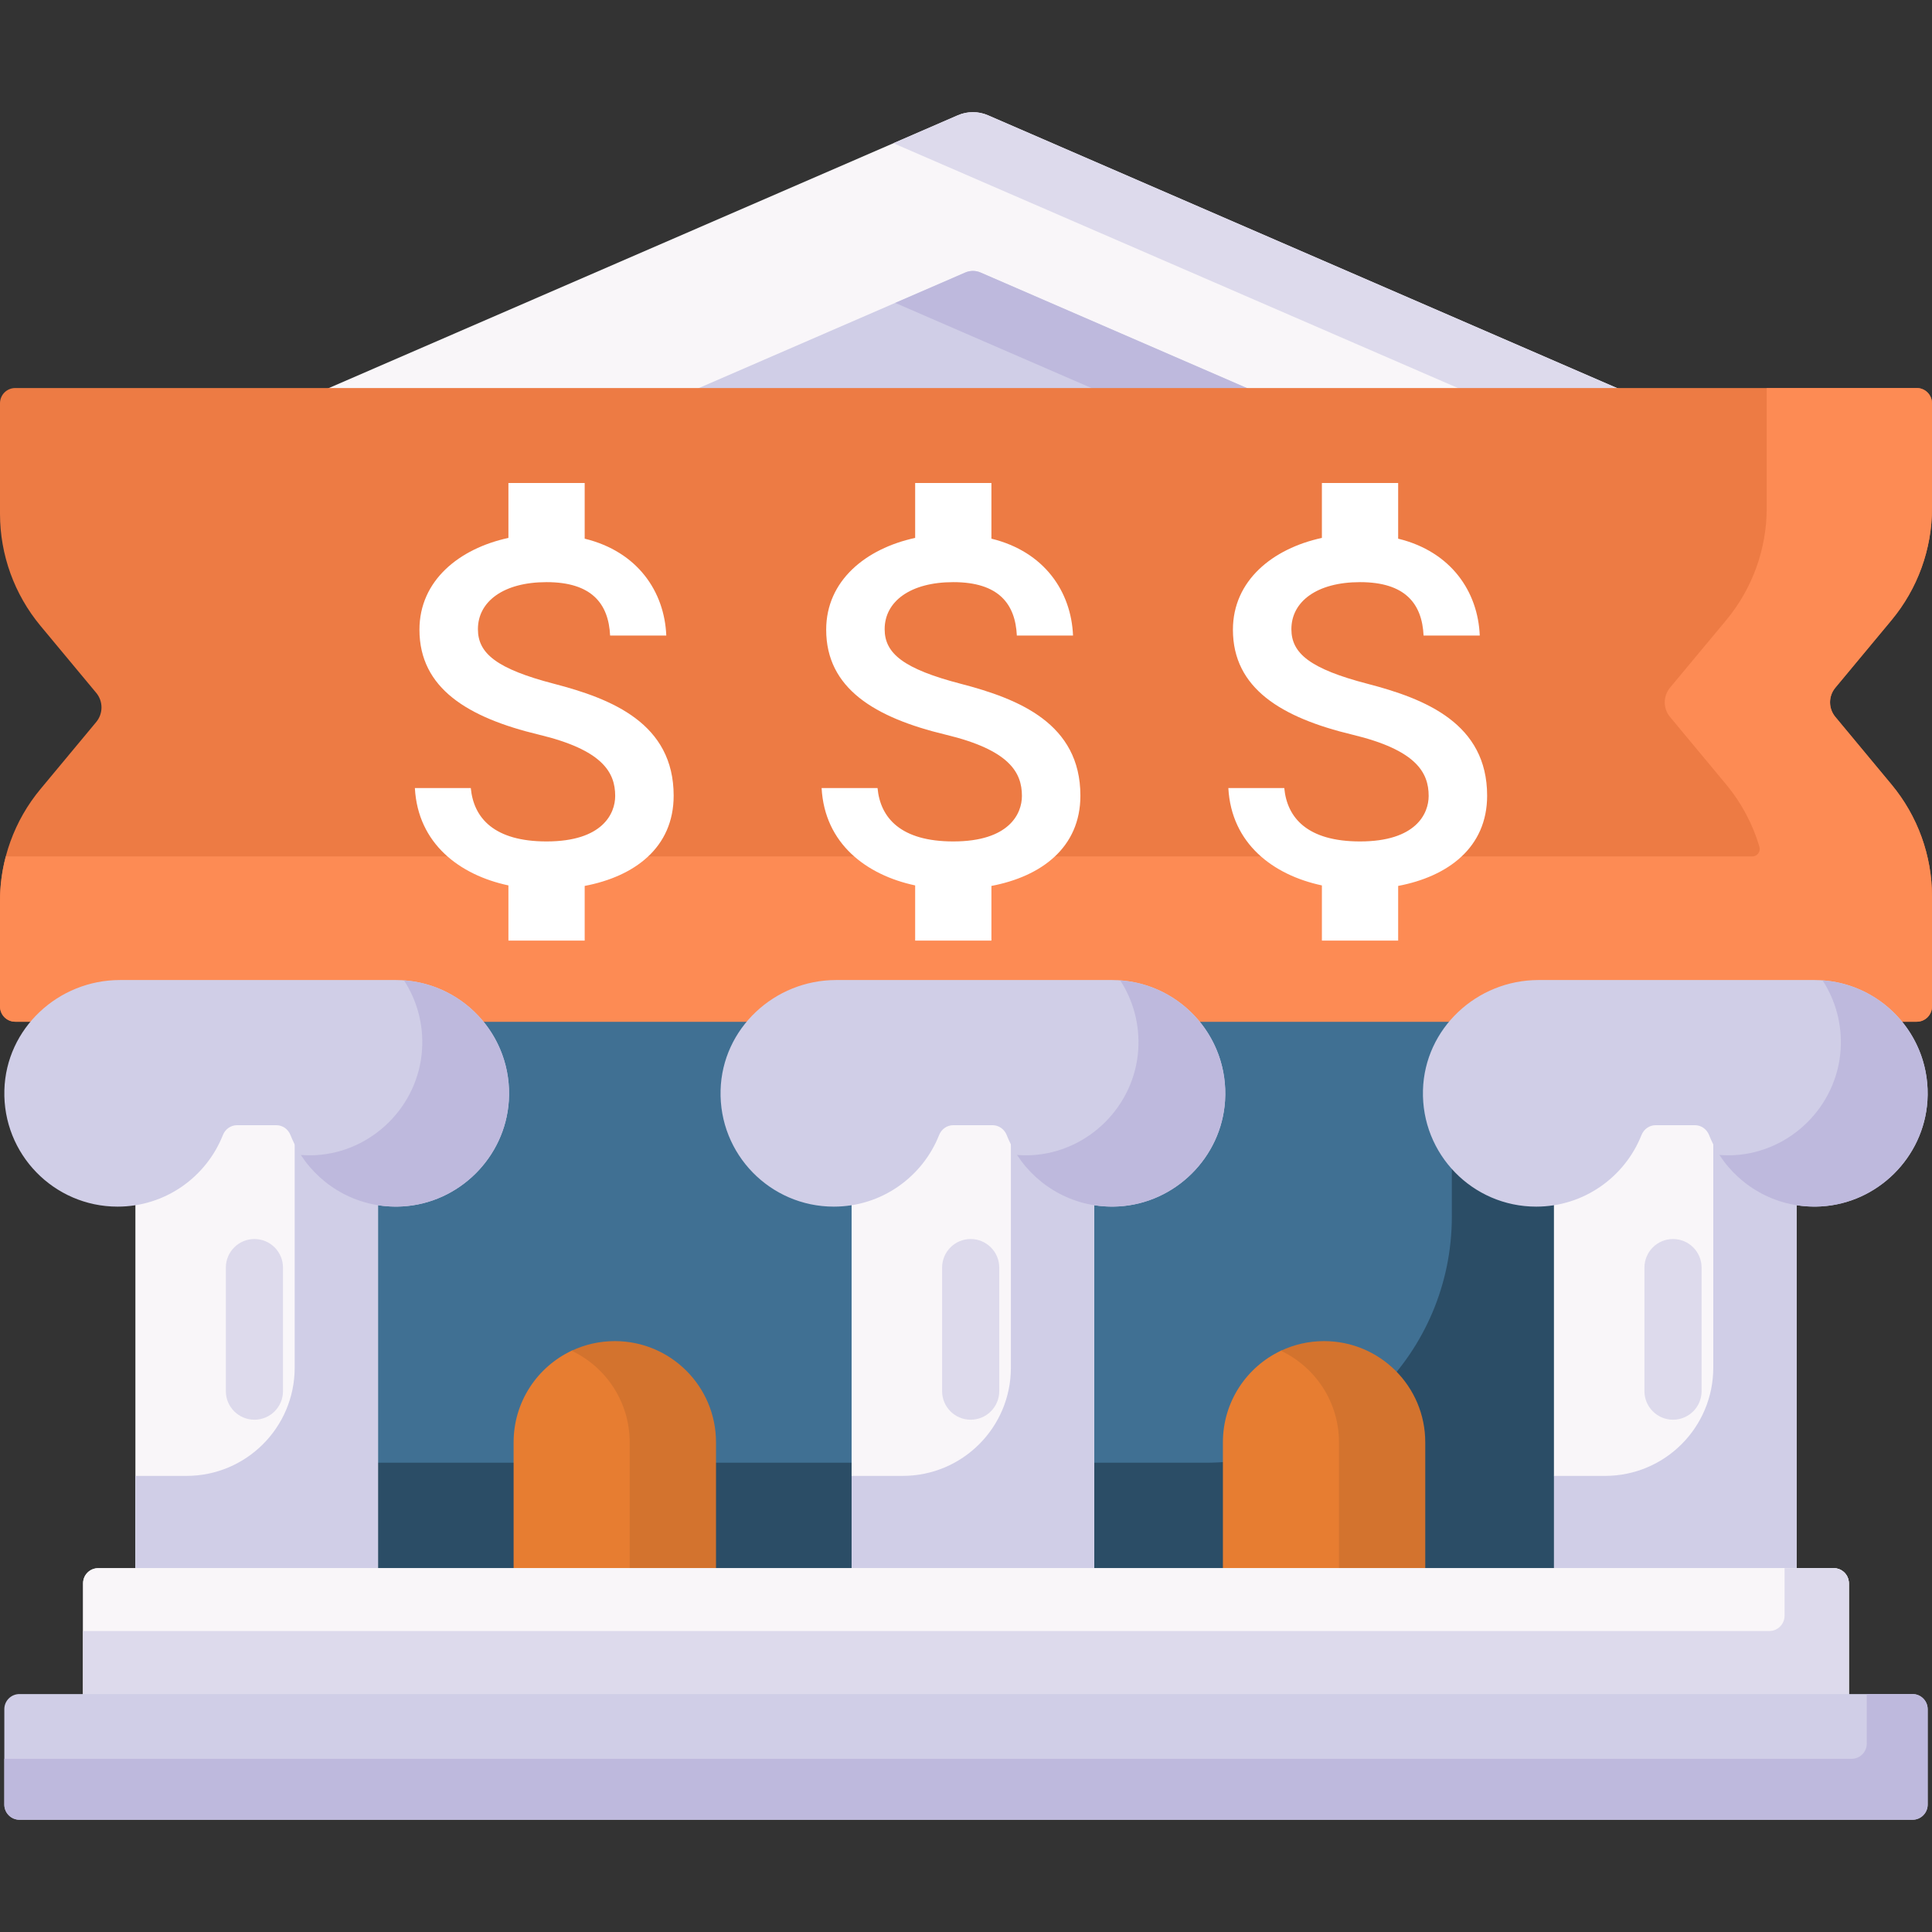 <svg width="38" height="38" viewBox="0 0 38 38" fill="none" xmlns="http://www.w3.org/2000/svg">
<rect x="0" y="0" width="38" height="38" fill="#333333" stroke="none"/>
<g clip-path="url(#clip0)">
<path d="M5.91 18.296H32.091V32.079H5.91V18.296Z" fill="#407093"/>
<path d="M28.556 18.296V23.927C28.556 26.602 26.388 28.77 23.714 28.77H5.91V32.079H32.091V18.296H28.556Z" fill="#2B4D66"/>
<path d="M4.58 8.451L18.838 2.268C19.028 2.185 19.244 2.185 19.434 2.268L33.692 8.451H4.58Z" fill="#F9F6F9"/>
<path d="M11.858 8.451L18.987 5.359C19.082 5.318 19.19 5.318 19.285 5.359L26.414 8.451H11.858Z" fill="#D0CEE7"/>
<path d="M19.285 5.36C19.19 5.319 19.082 5.319 18.987 5.36L17.608 5.958L23.358 8.452H26.414L19.285 5.36Z" fill="#BEB9DD"/>
<path d="M19.434 2.268C19.244 2.185 19.028 2.185 18.837 2.268L17.572 2.817L30.565 8.451H33.691L19.434 2.268Z" fill="#DDDAEC"/>
<path d="M2.663 20.098H7.435V31.49H2.663V20.098Z" fill="#F9F6F9"/>
<path d="M5.796 20.096V26.901C5.796 28.076 4.843 29.029 3.667 29.029H2.663V31.488H7.435V20.096H5.796Z" fill="#D0CEE7"/>
<path d="M5.004 27.924C4.694 27.924 4.442 27.672 4.442 27.362V24.932C4.442 24.622 4.694 24.37 5.004 24.37C5.315 24.37 5.566 24.622 5.566 24.932V27.362C5.566 27.672 5.315 27.924 5.004 27.924Z" fill="#DDDAEC"/>
<path d="M21.522 31.49H16.75L17.203 30.256L16.75 29.031V20.098H21.522V31.49Z" fill="#F9F6F9"/>
<path d="M19.883 20.096V26.901C19.883 28.076 18.93 29.029 17.754 29.029H16.75V31.488H21.522V20.096H19.883Z" fill="#D0CEE7"/>
<path d="M19.092 27.924C18.781 27.924 18.53 27.672 18.53 27.362V24.932C18.53 24.622 18.781 24.37 19.092 24.37C19.402 24.37 19.654 24.622 19.654 24.932V27.362C19.654 27.672 19.402 27.924 19.092 27.924Z" fill="#DDDAEC"/>
<path d="M35.337 31.49H30.564L31.042 30.111L30.564 29.031V20.098H35.337V31.49Z" fill="#F9F6F9"/>
<path d="M33.698 20.096V26.901C33.698 28.076 32.745 29.029 31.569 29.029H30.564V31.488H35.337V20.096H33.698Z" fill="#D0CEE7"/>
<path d="M32.906 27.924C32.596 27.924 32.344 27.672 32.344 27.362V24.932C32.344 24.622 32.596 24.37 32.906 24.37C33.217 24.37 33.468 24.622 33.468 24.932V27.362C33.468 27.672 33.217 27.924 32.906 27.924Z" fill="#DDDAEC"/>
<path d="M36.099 13.526L37.204 12.197C37.718 11.578 38 10.8 38 9.995V7.932C38 7.766 37.866 7.632 37.7 7.632H0.3C0.134 7.632 0 7.766 0 7.932V10.107C0 10.911 0.282 11.69 0.796 12.309L1.892 13.627C2.031 13.793 2.031 14.035 1.892 14.202L0.796 15.52C0.282 16.138 0 16.917 0 17.721V19.796C0 19.962 0.134 20.096 0.3 20.096H37.7C37.866 20.096 38 19.962 38 19.796V17.632C38 16.828 37.718 16.049 37.204 15.431L36.099 14.101C35.96 13.934 35.96 13.693 36.099 13.526Z" fill="#ED7B44"/>
<path d="M37.204 12.197C37.718 11.578 38 10.8 38 9.995V7.932C38 7.766 37.866 7.632 37.7 7.632H34.749V9.995C34.749 10.8 34.467 11.578 33.953 12.197L32.847 13.526C32.709 13.693 32.709 13.935 32.847 14.101L33.953 15.431C34.254 15.793 34.474 16.21 34.606 16.655C34.634 16.75 34.563 16.845 34.464 16.845H0.114C0.039 17.129 0 17.423 0 17.721V19.796C0 19.962 0.134 20.096 0.3 20.096H37.7C37.866 20.096 38 19.962 38 19.796V17.632C38 16.828 37.718 16.049 37.204 15.431L36.099 14.101C35.96 13.934 35.96 13.693 36.099 13.526L37.204 12.197Z" fill="#FD8B54"/>
<path d="M7.785 19.276H2.359C1.145 19.276 0.119 20.228 0.086 21.442C0.051 22.701 1.062 23.733 2.313 23.733C3.254 23.733 4.058 23.149 4.384 22.325C4.43 22.209 4.539 22.131 4.664 22.131H5.435C5.559 22.131 5.667 22.209 5.713 22.324C6.054 23.186 6.916 23.784 7.911 23.729C9.026 23.667 9.936 22.767 10.008 21.653C10.092 20.355 9.064 19.276 7.785 19.276Z" fill="#D0CEE7"/>
<path d="M7.946 19.283C8.198 19.671 8.334 20.141 8.301 20.645C8.229 21.759 7.319 22.66 6.204 22.721C6.107 22.726 6.012 22.724 5.917 22.717C6.336 23.36 7.076 23.775 7.911 23.729C9.026 23.668 9.936 22.767 10.008 21.653C10.088 20.411 9.149 19.369 7.946 19.283Z" fill="#BEB9DD"/>
<path d="M21.872 19.276H16.446C15.232 19.276 14.206 20.228 14.173 21.442C14.138 22.701 15.149 23.733 16.4 23.733C17.34 23.733 18.145 23.149 18.471 22.325C18.517 22.209 18.626 22.131 18.75 22.131H19.521C19.645 22.131 19.754 22.209 19.8 22.324C20.141 23.186 21.003 23.784 21.998 23.729C23.113 23.667 24.023 22.767 24.095 21.653C24.179 20.355 23.151 19.276 21.872 19.276Z" fill="#D0CEE7"/>
<path d="M22.033 19.283C22.285 19.671 22.42 20.141 22.388 20.645C22.316 21.759 21.405 22.66 20.291 22.721C20.194 22.726 20.099 22.724 20.004 22.717C20.423 23.36 21.163 23.775 21.998 23.729C23.113 23.668 24.023 22.767 24.095 21.653C24.175 20.411 23.236 19.369 22.033 19.283Z" fill="#BEB9DD"/>
<path d="M35.687 19.276H30.261C29.047 19.276 28.021 20.228 27.988 21.442C27.953 22.701 28.963 23.733 30.215 23.733C31.155 23.733 31.959 23.149 32.286 22.325C32.332 22.209 32.441 22.131 32.565 22.131H33.336C33.461 22.131 33.569 22.209 33.615 22.324C33.956 23.186 34.818 23.784 35.813 23.729C36.928 23.667 37.837 22.767 37.91 21.653C37.994 20.355 36.966 19.276 35.687 19.276Z" fill="#D0CEE7"/>
<path d="M35.848 19.283C36.1 19.671 36.235 20.141 36.203 20.645C36.13 21.759 35.22 22.66 34.106 22.721C34.009 22.726 33.913 22.724 33.819 22.717C34.238 23.36 34.978 23.775 35.813 23.729C36.927 23.668 37.837 22.767 37.91 21.653C37.99 20.411 37.051 19.369 35.848 19.283Z" fill="#BEB9DD"/>
<path d="M13.414 31.331H10.102V28.367C10.102 27.572 10.569 26.885 11.243 26.567C11.501 26.445 13.414 27.268 13.414 28.367V31.331Z" fill="#E77D31"/>
<path d="M27.556 31.331H24.053V28.367C24.053 27.572 24.52 26.885 25.194 26.567C25.452 26.445 27.556 27.268 27.556 28.367V31.331Z" fill="#E77D31"/>
<path d="M12.093 26.378C11.789 26.378 11.501 26.446 11.244 26.568C11.918 26.887 12.385 27.573 12.385 28.368V31.332H14.083V28.368C14.083 27.269 13.192 26.378 12.093 26.378Z" fill="#D3732E"/>
<path d="M26.043 26.378C25.739 26.378 25.452 26.446 25.194 26.568C25.869 26.887 26.336 27.573 26.336 28.368V31.332H28.033V28.368C28.033 27.269 27.142 26.378 26.043 26.378Z" fill="#D3732E"/>
<path d="M36.365 33.85H1.634V31.141C1.634 30.977 1.767 30.844 1.931 30.844H36.068C36.232 30.844 36.365 30.977 36.365 31.141V33.85H36.365Z" fill="#F9F6F9"/>
<path d="M36.365 33.85H1.634V31.141C1.634 30.977 1.767 30.844 1.931 30.844H36.068C36.232 30.844 36.365 30.977 36.365 31.141V33.85H36.365Z" fill="#F9F6F9"/>
<path d="M36.065 30.844H35.1V31.78C35.1 31.945 34.966 32.08 34.801 32.08H1.634V33.85H36.365V31.143C36.365 30.978 36.231 30.844 36.065 30.844Z" fill="#DDDAEC"/>
<path d="M37.618 35.792H0.382C0.218 35.792 0.085 35.659 0.085 35.495V33.617C0.085 33.453 0.218 33.32 0.382 33.32H37.618C37.782 33.32 37.915 33.453 37.915 33.617V35.495C37.915 35.659 37.782 35.792 37.618 35.792Z" fill="#D0CEE7"/>
<path d="M37.615 33.32H36.717V34.295C36.717 34.46 36.583 34.594 36.418 34.594H0.085V35.492C0.085 35.658 0.219 35.792 0.385 35.792H37.615C37.781 35.792 37.915 35.658 37.915 35.492V33.62C37.915 33.455 37.781 33.32 37.615 33.32Z" fill="#BEB9DD"/>
<path d="M18.9 13.45C17.765 13.155 17.4 12.85 17.4 12.375C17.4 11.83 17.905 11.45 18.75 11.45C19.64 11.45 19.97 11.875 20 12.5H21.105C21.07 11.64 20.545 10.85 19.5 10.595V9.5H18V10.58C17.03 10.79 16.25 11.42 16.25 12.385C16.25 13.54 17.205 14.115 18.6 14.45C19.85 14.75 20.1 15.19 20.1 15.655C20.1 16 19.855 16.55 18.75 16.55C17.72 16.55 17.315 16.09 17.26 15.5H16.16C16.22 16.595 17.04 17.21 18 17.415V18.5H19.5V17.425C20.475 17.24 21.25 16.675 21.25 15.65C21.25 14.23 20.035 13.745 18.9 13.45Z" fill="white"/>
<path d="M26.9 13.45C25.765 13.155 25.4 12.85 25.4 12.375C25.4 11.83 25.905 11.45 26.75 11.45C27.64 11.45 27.97 11.875 28 12.5H29.105C29.07 11.64 28.545 10.85 27.5 10.595V9.5H26V10.58C25.03 10.79 24.25 11.42 24.25 12.385C24.25 13.54 25.205 14.115 26.6 14.45C27.85 14.75 28.1 15.19 28.1 15.655C28.1 16 27.855 16.55 26.75 16.55C25.72 16.55 25.315 16.09 25.26 15.5H24.16C24.22 16.595 25.04 17.21 26 17.415V18.5H27.5V17.425C28.475 17.24 29.25 16.675 29.25 15.65C29.25 14.23 28.035 13.745 26.9 13.45Z" fill="white"/>
<path d="M10.9 13.45C9.765 13.155 9.4 12.85 9.4 12.375C9.4 11.83 9.905 11.45 10.75 11.45C11.64 11.45 11.97 11.875 12 12.5H13.105C13.07 11.64 12.545 10.85 11.5 10.595V9.5H10V10.58C9.03 10.79 8.25 11.42 8.25 12.385C8.25 13.54 9.205 14.115 10.6 14.45C11.85 14.75 12.1 15.19 12.1 15.655C12.1 16 11.855 16.55 10.75 16.55C9.72 16.55 9.315 16.09 9.26 15.5H8.16C8.22 16.595 9.04 17.21 10 17.415V18.5H11.5V17.425C12.475 17.24 13.25 16.675 13.25 15.65C13.25 14.23 12.035 13.745 10.9 13.45Z" fill="white"/>
</g>
<defs>
<clipPath id="clip0">
<rect width="38" height="38" fill="white"/>
</clipPath>
</defs>
</svg>
